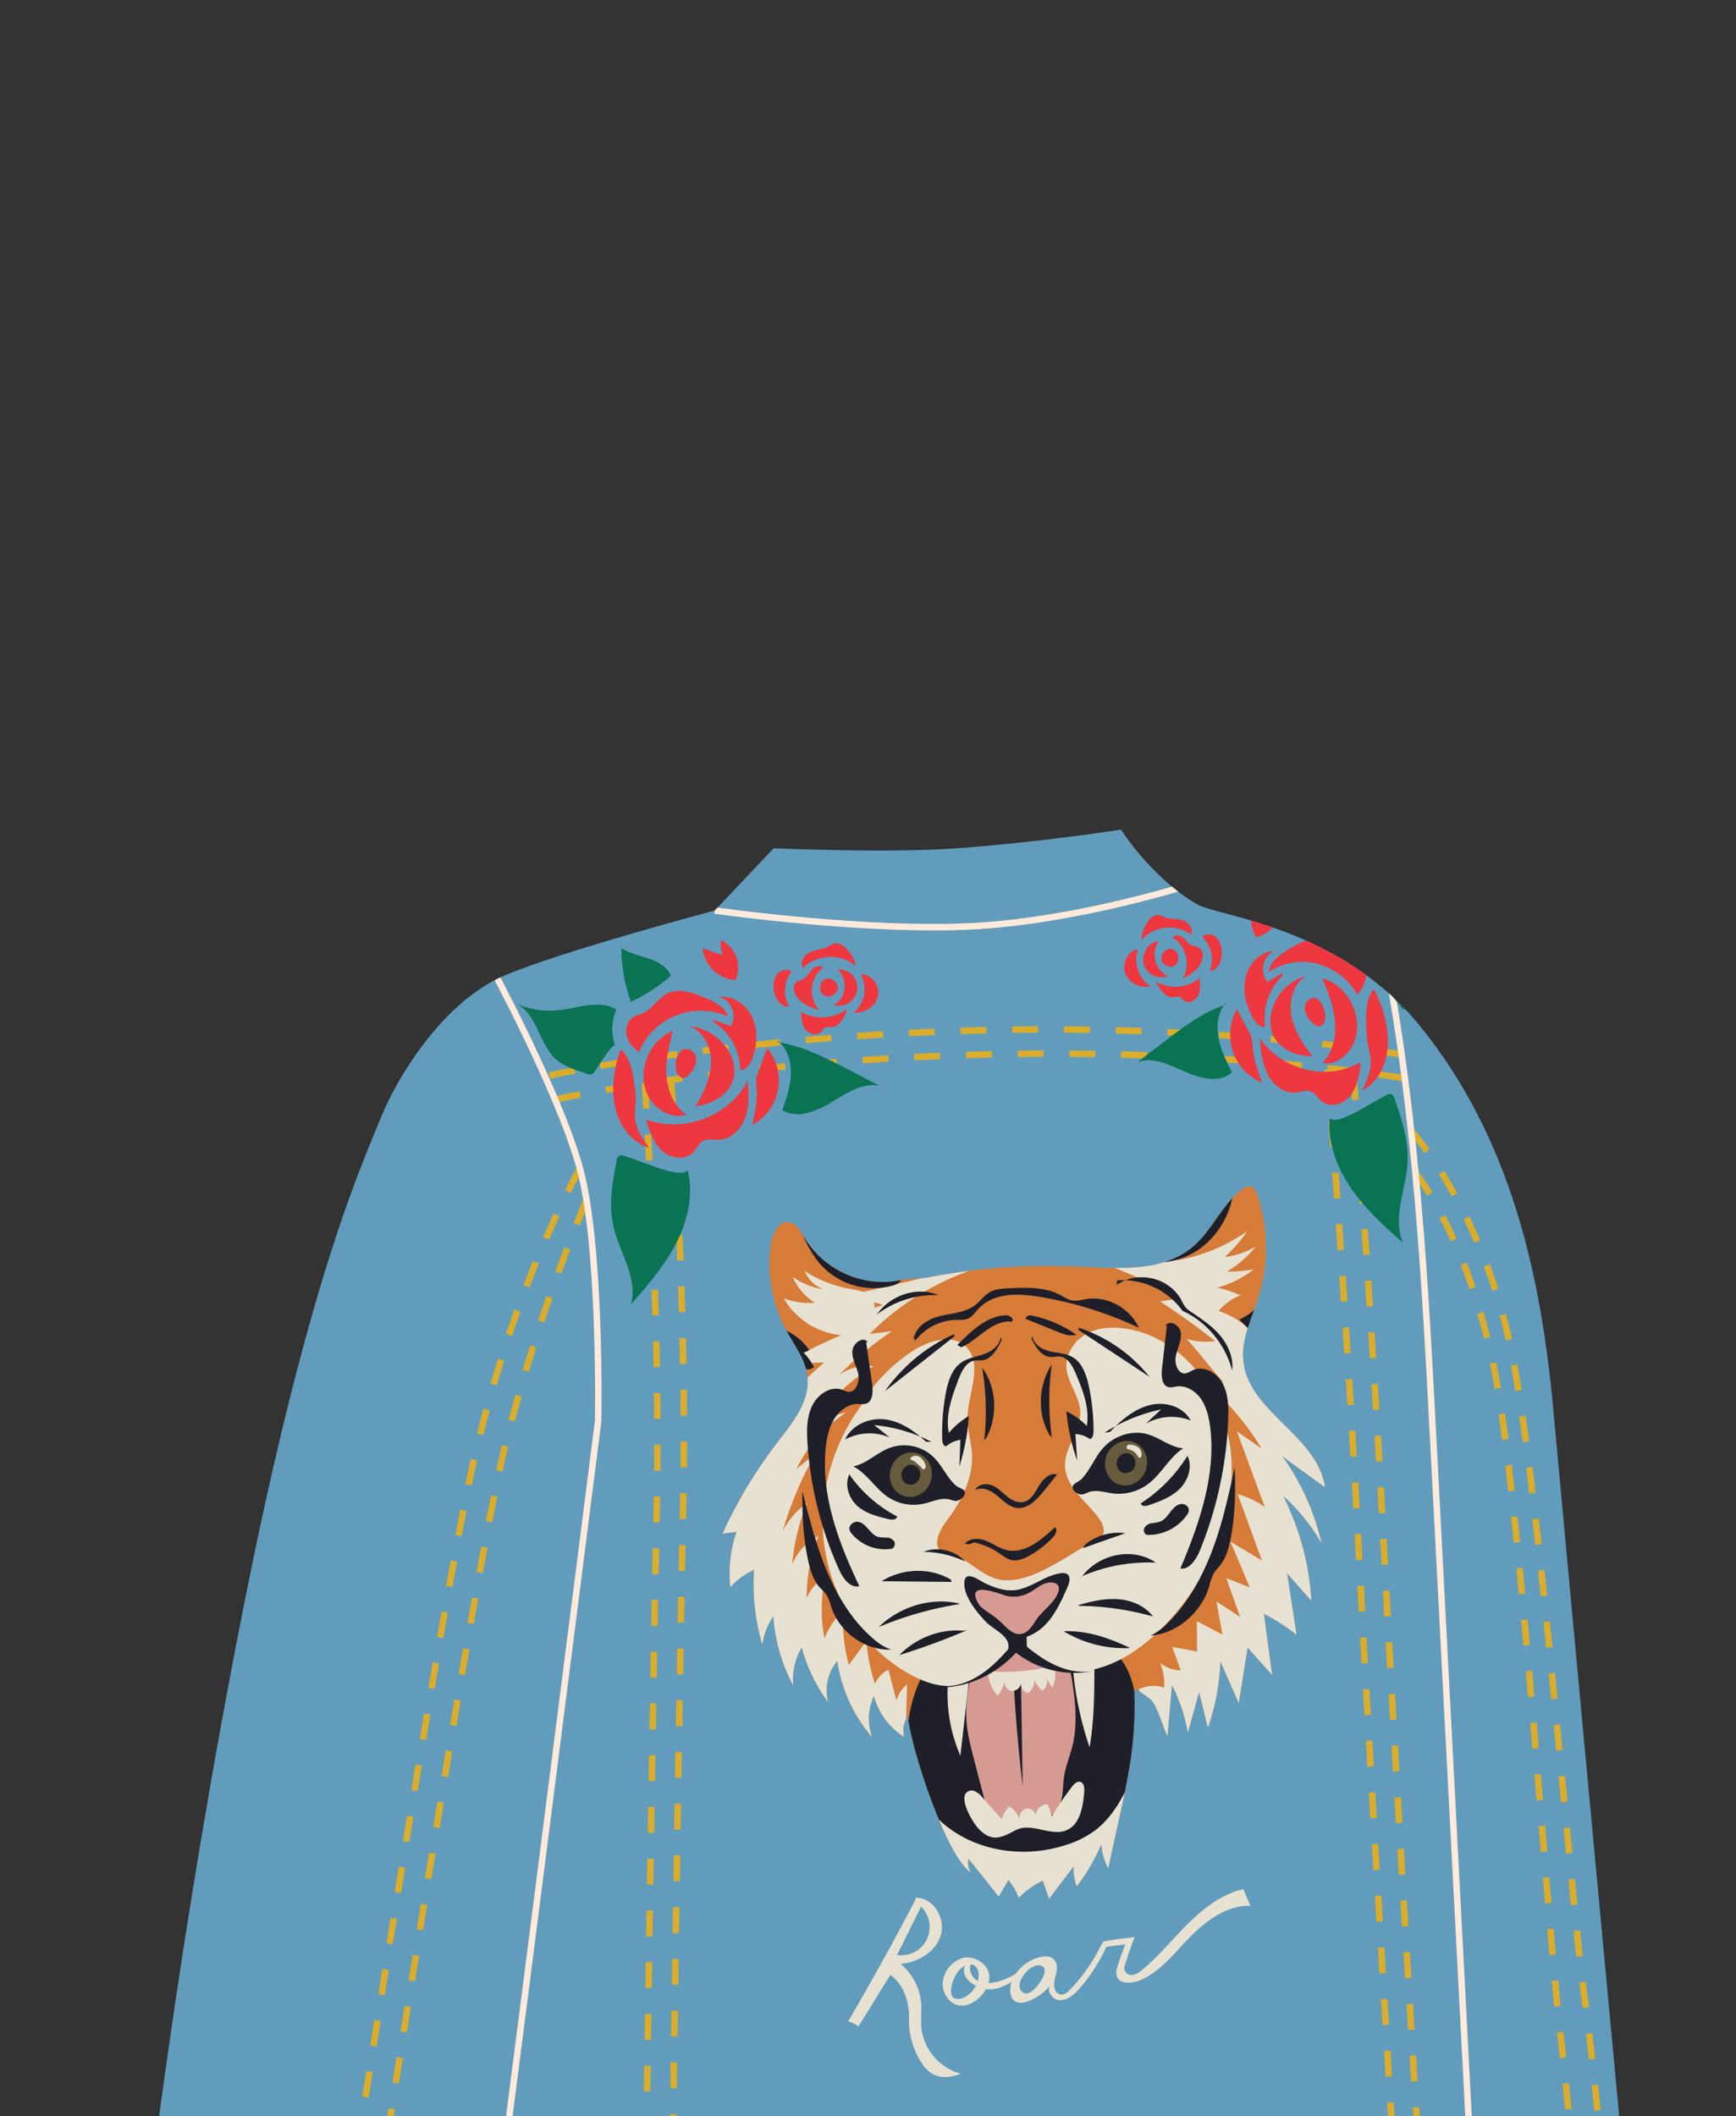 <svg xmlns="http://www.w3.org/2000/svg" xmlns:xlink="http://www.w3.org/1999/xlink" width="805.26" height="981.51" viewBox="0 0 805.26 981.51"><rect x="0" y="0" width="805.26" height="981.51" fill="#333333" stroke="none"/><defs><clipPath id="a"><path d="M358.88,393.45l-27.34,28.86s-70.94,18.77-97.87,30.32S185.09,497.37,176.43,519s-33.2,73.62-63.51,226.62-44.75,280.42-44.75,280.42H755.24S726.37,718.21,720.6,654.7s-19.83-127-62.07-179C621,429.53,564.65,425,555.22,419.43,533.61,406.69,520,384.79,520,384.79s-36.17,5.72-76,8.66C411.8,395.82,358.88,393.45,358.88,393.45Z" fill="#629cbc"/></clipPath><clipPath id="b"><path d="M419.12,593.45c-17.47,4.37-36.67-3.73-46-19.4-1.88-3.16-4-7-7.57-7.19-4.78-.25-7.46,6-8.1,11.09a65,65,0,0,0,7.05,38.68c4,7.45,9.73,14.45,10.18,23.16.56,10.94-7.25,20.4-13.93,29.07a216.82,216.82,0,0,0-25.58,42.45l6.46-.77a58.8,58.8,0,0,0-2.83,25.58,31.88,31.88,0,0,1,11-8,99.22,99.22,0,0,0,3.82,34.71,30.07,30.07,0,0,1,5.1-13.18,79.28,79.28,0,0,0,9.23,32.09,28.69,28.69,0,0,1,3.92-17.6,77.12,77.12,0,0,0,12.24,25.37,21.39,21.39,0,0,1,4.26-19.1,70,70,0,0,0,16.17,35.35,24.85,24.85,0,0,1,.84-19.15,32.1,32.1,0,0,0,13.89,18.93c-.77-4.76.05-5.72,1.78-10.3,1.09,14.55,17.78,65.75,29.32,73.35a8.56,8.56,0,0,1-1.13-6.52l14,17.54L467.8,872a30.07,30.07,0,0,1,4.82,8.22,35.45,35.45,0,0,1,11.09-7.91l2.93,8.36,11.37-15a24.35,24.35,0,0,0,1.44,9.3,94,94,0,0,0,11.44-19.56,27.74,27.74,0,0,0,3.21,11.25c6.9-34,13.09-51.2,12.09-82.8,0-1.46,7.34,4.06,7.88,4.69,3.17,3.68,5.24,12.09,7.44,16.73l2.11-23.71A77.38,77.38,0,0,1,551,803.55l5.21-18.77,4.08,16.59a106.25,106.25,0,0,0,5.82-30.78l8.49,19.34,4.1-25.77,11.35,12.65-3.79-28.28a84.75,84.75,0,0,1,15.16,9.76L597,729.7l11.26,12.76a124.46,124.46,0,0,0-13.1-48.7,87.91,87.91,0,0,1,17.8,22,111.35,111.35,0,0,0-18.17-40.34l19.8,14.43c-3.54-24.72-36.86-35.14-38-60.22-.42-9.62,4.27-18.74,7.16-28a76.85,76.85,0,0,0-.57-47.6c-.51-1.47-1.2-3.07-2.59-3.63-1.61-.65-3.42.38-4.85,1.5-8.69,6.86-13.3,18.23-21.57,25.65-13.79,12.38-33.6,10.86-51.28,10.08-25.87-1.14-47.35,0-73,5Z" fill="#d67b38"/></clipPath></defs><title>top1</title><path d="M358.88,393.45l-27.34,28.86s-70.94,18.77-97.87,30.32S185.09,497.37,176.43,519s-33.2,73.62-63.51,226.62-44.75,280.42-44.75,280.42H755.24S726.37,718.21,720.6,654.7s-19.83-127-62.07-179C621,429.53,564.65,425,555.22,419.43,533.61,406.69,520,384.79,520,384.79s-36.17,5.72-76,8.66C411.8,395.82,358.88,393.45,358.88,393.45Z" fill="#629cbc"/><g clip-path="url(#a)"><path d="M257.4,510s78.67-17.44,195.16-20.8,199.12,11,199.12,11" fill="none" stroke="#dbad2a" stroke-miterlimit="10" stroke-width="3" stroke-dasharray="12"/><path d="M272,556.73a813.26,813.26,0,0,0-38.37,116.74C218.29,737,172.1,1040.1,172.1,1040.1" fill="none" stroke="#dbad2a" stroke-miterlimit="10" stroke-width="3" stroke-dasharray="12"/><path d="M656.56,543.88s26.51,32.88,38.06,99.28,23.09,248.39,28.87,297.34,8.66,99.6,8.66,99.6" fill="none" stroke="#dbad2a" stroke-miterlimit="10" stroke-width="3" stroke-dasharray="12"/><path d="M311.32,500.75s7.58,108.43,5.56,197.93-5.56,346.42-5.56,346.42" fill="none" stroke="#dbad2a" stroke-miterlimit="10" stroke-width="3" stroke-dasharray="12"/><path d="M615.94,496s8.41,108.29,14.19,220.87,18.76,323.33,18.76,323.33" fill="none" stroke="#dbad2a" stroke-miterlimit="10" stroke-width="3" stroke-dasharray="12"/><path d="M299.06,502.26s7.59,108.43,5.56,197.92-5.56,346.42-5.56,346.42" fill="none" stroke="#dbad2a" stroke-miterlimit="10" stroke-width="3" stroke-dasharray="12"/><path d="M627.81,498.25S636.23,606.53,642,719.12s18.76,323.33,18.76,323.33" fill="none" stroke="#dbad2a" stroke-miterlimit="10" stroke-width="3" stroke-dasharray="12"/><path d="M254.88,498.85S333.55,481.41,450,478s199.13,11,199.13,11" fill="none" stroke="#dbad2a" stroke-miterlimit="10" stroke-width="3" stroke-dasharray="12"/><path d="M654.58,524.45s33.17,36.27,46.59,102.67S728,875.51,734.72,924.46s10.07,99.6,10.07,99.6" fill="none" stroke="#dbad2a" stroke-miterlimit="10" stroke-width="3" stroke-dasharray="12"/><path d="M268.88,542c-22.12,41.82-37.06,85.41-48.21,131.47C205.29,737,159.1,1040.1,159.1,1040.1" fill="none" stroke="#dbad2a" stroke-miterlimit="10" stroke-width="3" stroke-dasharray="12"/><path d="M331.54,422.31s70.93,10.11,121,7.22,102.66-20.21,102.66-20.21" fill="none" stroke="#ffeadc" stroke-miterlimit="10" stroke-width="3"/><path d="M227,446.85s31.33,57.74,41.65,93.82S277.47,659,277.47,659,227,1056,227,1051.64" fill="none" stroke="#ffeadc" stroke-miterlimit="10" stroke-width="3"/><path d="M642.64,443.52C657,518.44,661.05,594.93,665,671.12l20.67,396.35" fill="none" stroke="#ffeadc" stroke-miterlimit="10" stroke-width="3"/><path d="M312,478.23c-10.87,4.33-16.6,18.42-11.83,29.1,3.06,6.87,11,12.07,18.14,9.68-5.8-4.07-8.74-11.31-9.19-18.38s1.26-14.09,3.11-20.93" fill="#ee373f"/><path d="M318.56,475.56c7.1,1.84,11.34,9.68,11.28,17s-3.45,14.2-7.16,20.53c7.9-.88,16.13-5.72,17.74-13.51a17.4,17.4,0,0,0-2.52-12.21A24.13,24.13,0,0,0,320.26,476" fill="#ee373f"/><path d="M296.31,488.2a31,31,0,0,1,41.39-16.7c-1.44-4.54-6.31-6.91-10.71-8.76-5.63-2.35-12.18-4.66-17.62-1.86-4.24,2.18-6.67,7-11,9-1.61.76-3.43,1.09-4.91,2.09-2.82,1.92-3.62,5.95-2.53,9.18s3.7,5.73,6.55,7.6" fill="#ee373f"/><path d="M300.77,519.55c17,6.09,37.94-2.27,46.1-18.4.41,5.73.79,11.65-1.09,17.08s-6.64,10.29-12.39,10.42c-2.36.06-4.88-.64-7,.4s-3.24,3.82-5,5.61c-3.77,3.79-10.54,2.61-14.43-1s-5.63-9-7.23-14.08" fill="#ee373f"/><path d="M331.6,474.44a27,27,0,0,1,11.8,21.92c2.63.14,4.44-2.58,5.39-5,2.37-6.15,3-13.23.31-19.25s-9.11-10.55-15.65-9.75c5.7,1.1,8.83,8.86,5.49,13.61l-8.47-3.13" fill="#ee373f"/><path d="M288,486.6a52.67,52.67,0,0,0-3.35,14.49c-.55,6.36.1,12.93,2.79,18.72s7.57,10.71,13.67,12.6c-3-4.19-6.15-8.66-6.55-13.8a65.27,65.27,0,0,1,.34-7.39,49.49,49.49,0,0,0-.64-8.33c-.85-6.3-2.11-13.32-7.28-17" fill="#ee373f"/><path d="M355.69,486.54l-3.92,10.59a15.57,15.57,0,0,0-1,3.47,20.37,20.37,0,0,0,.16,3.82c.5,5.84-.77,11.67-2,17.39a23.43,23.43,0,0,0,7-35.57" fill="#ee373f"/><path d="M317.35,485.91a10.77,10.77,0,0,0-3.72,10.46c.36,1.71,1.51,3.56,3.26,3.6,1.31,0,2.39-1,3.23-2,1.82-2.21,3.32-5.06,2.65-7.85s-4.44-4.72-6.55-2.79" fill="#ee373f"/><path d="M382.53,454.26c2.66-1.3,6.3,1.14,6.1,4.09s-4.14,4.89-6.59,3.24-2.16-6,.49-7.33" fill="#ee373f"/><path d="M381.88,448.84c-6.18,4.21-7.15,14.25-1.91,19.57a20.63,20.63,0,0,1-8.31-3.86c-2.93-2.25-5-7.21-1.93-9.24a30.41,30.41,0,0,1,2.81-1.2c1.67-.88,2.56-2.71,3.81-4.14s3.47-2.47,4.95-1.3" fill="#ee373f"/><path d="M388.74,449.94c4.82,4.22,3.74,13.25-1.93,16.22a8.45,8.45,0,1,0,2.6-16.55" fill="#ee373f"/><path d="M370.78,468.94a19.89,19.89,0,0,0,22.27-1c-1.34,3.87-3.64,8.48-7.74,8.47-.93,0-2-.25-2.75.25a6.13,6.13,0,0,0-1.31,1.62c-1.81,2.33-5.82,1.55-7.63-.78s-2-5.5-2-8.45" fill="#ee373f"/><path d="M372.46,449.07c6.29-6.57,17.91-7,24.63-.84a16.08,16.08,0,0,0-5.63-9.2,5.58,5.58,0,0,0-3.95-1.51,10.21,10.21,0,0,0-3.35,1.52c-2.51,1.31-5.5,1.41-8.12,2.5s-5,4-3.87,6.58" fill="#ee373f"/><path d="M395.79,469.88a14.33,14.33,0,0,0,3.5-17.95c5.06-.31,9.17,5.48,7.89,10.39s-6.81,8-11.83,7.32" fill="#ee373f"/><path d="M367.2,450.65a14.27,14.27,0,0,0-1.14,16.13c-3.61.63-6.36-3.35-7-7-.49-2.63-.35-5.56,1.26-7.71s5-3,7.06-1.3" fill="#ee373f"/><path d="M341.25,454.59a16.51,16.51,0,0,1-15.34-14.78l9.39,3.3a13.31,13.31,0,0,1-.8-7.09,14.2,14.2,0,0,1,7.1,17.4" fill="#ee373f"/><path d="M285.34,485.16a23.37,23.37,0,0,1,.57-16.92c-7.79-4.74-17.67-.7-26.73.3a38.78,38.78,0,0,1-19.86-3.09c8.78,4.12,10.34,15.84,16.33,23.48,4.22,5.38,9.78,6.67,16,8.93,1.07.4,2.33.77,3.31.17a3.87,3.87,0,0,0,1.24-1.55C276.37,496.18,284.6,483.07,285.34,485.16Z" fill="#0a7354"/><path d="M292.45,464.8a82,82,0,0,0,18.79-12.23c-1.77-4.15-6.13-6.55-10.4-8s-8.83-2.33-12.6-4.81a72.6,72.6,0,0,0,4.31,24.55" fill="#0a7354"/><path d="M360.92,482.75c4.37,3.7,6.14,9.78,5.94,15.51s-2.11,11.24-4,16.65c6.91,4.21,15.83.62,22.74-3.59S400,502.05,408,503.61l-14.49-7.53c-10.44-5.42-21.12-10.93-32.76-12.7" fill="#0a7354"/><path d="M311.78,543.5c-7.55-1.63-14.64-5-22.07-7.29A2.42,2.42,0,0,0,286,538.5c-1.89,10.36-3.87,20-1.39,30.53,2.88,12.17,11.4,24,8.06,36,7.71-8.83,15.49-17.76,20.88-28.17s8.24-22.58,5.44-34C317,544.41,314.21,544,311.78,543.5Z" fill="#0a7354"/><path d="M613.45,453.84c10.82,2.73,18.31,15.83,15.48,27.08-1.83,7.22-8.47,13.5-15.5,12.16,4.81-4.85,6.46-12.43,5.81-19.48s-3.31-13.75-6.08-20.24" fill="#ee373f"/><path d="M606.94,452.14c-6.36,2.84-9.14,11.2-8,18.44s5.38,13.54,9.81,19.26c-7.52.26-15.95-3.34-18.63-10.81a18.15,18.15,0,0,1,.49-12.43,22.81,22.81,0,0,1,14.78-13.8" fill="#ee373f"/><path d="M629.65,461.45A30.52,30.52,0,0,0,611,447a28.18,28.18,0,0,0-22.6,3.92c.66-4.69,4.85-7.73,8.68-10.19,4.91-3.14,10.69-6.35,16.19-4.36,4.3,1.55,7.3,6,11.65,7.36,1.62.51,3.37.58,4.9,1.36,2.93,1.49,4.29,5.36,3.76,8.71a15.38,15.38,0,0,1-5,8.45" fill="#ee373f"/><path d="M630.23,493.08c-15,8.45-35.81,3.19-45.88-11.59.49,5.73,1,11.63,3.61,16.73s7.77,9.22,13.16,8.53c2.22-.28,4.47-1.34,6.61-.62,2.3.78,3.61,3.31,5.56,4.83,4.1,3.2,10.25,1.07,13.33-3.1s3.91-9.7,4.62-15" fill="#ee373f"/><path d="M594.58,452.91a27.45,27.45,0,0,0-7.71,23.35c-2.44.52-4.54-1.91-5.8-4.21-3.15-5.73-4.8-12.65-3.21-19s6.92-11.74,13.15-11.88c-5.16,1.91-6.91,10-3.06,14.24l7.44-4.31" fill="#ee373f"/><path d="M637.14,458.68a55.4,55.4,0,0,1,5.33,13.85c1.48,6.2,1.87,12.79.23,18.9s-5.46,11.67-10.87,14.41c2.19-4.57,4.43-9.44,4-14.58a70,70,0,0,0-1.44-7.26,52.64,52.64,0,0,1-.66-8.32c-.17-6.35,0-13.47,4.23-17.86" fill="#ee373f"/><path d="M573.89,468.31l5.27,9.92a15.17,15.17,0,0,1,1.43,3.28,21.06,21.06,0,0,1,.43,3.8c.42,5.85,2.49,11.42,4.54,16.9A23.7,23.7,0,0,1,572,488a24.81,24.81,0,0,1,1.64-19.93" fill="#ee373f"/><path d="M609.63,462.2A11.13,11.13,0,0,1,614.7,472c-.08,1.74-.87,3.73-2.5,4-1.22.21-2.39-.64-3.32-1.52-2-1.91-3.87-4.52-3.67-7.37s3.43-5.3,5.7-3.7" fill="#ee373f"/><path d="M543.91,440.26c-2.68-.91-5.71,2-5.08,4.92s4.61,4.23,6.65,2.25,1.11-6.27-1.57-7.17" fill="#ee373f"/><path d="M543.7,434.8c6.41,3.28,8.84,13.07,4.75,19.08a19.22,19.22,0,0,0,7.18-5c2.4-2.65,3.6-7.84.41-9.41a27.36,27.36,0,0,0-2.82-.78c-1.69-.64-2.8-2.32-4.18-3.55s-3.62-1.94-4.83-.58" fill="#ee373f"/><path d="M537.45,436.87c-3.86,4.86-1.49,13.63,4.26,15.76-4.1,2-9.68-.58-11.1-5.17s1.69-10,6.17-10.82" fill="#ee373f"/><path d="M557.12,453.08a18,18,0,0,1-21,2.19c1.84,3.63,4.69,7.85,8.52,7.26.88-.14,1.8-.53,2.61-.15.61.29,1,.93,1.47,1.41,2,2,5.68.71,7-1.86s1-5.72.57-8.64" fill="#ee373f"/><path d="M552.54,433.68c-6.87-5.59-17.8-4.32-23.15,2.7a16.22,16.22,0,0,1,3.87-9.9,5.09,5.09,0,0,1,3.46-2.06,9.47,9.47,0,0,1,3.36,1c2.55.93,5.35.6,8,1.3s5.26,3.22,4.62,6" fill="#ee373f"/><path d="M533.89,457.59c-5.55-3.26-8.27-11.08-6-17.24-4.77.42-7.74,6.74-5.8,11.4s7.57,6.92,12.17,5.54" fill="#ee373f"/><path d="M557.69,434.49a15,15,0,0,1,3.52,15.78c3.47.1,5.43-4.22,5.5-7.88.06-2.68-.52-5.55-2.35-7.45s-5.15-2.28-6.79-.27" fill="#ee373f"/><path d="M582.55,434.67c7.22-1.39,12.75-9.06,12.1-16.81l-8.28,4.61a14,14,0,0,0-.32-7.12c-5.44,3.72-7.31,12.2-4,18.21" fill="#ee373f"/><path d="M639.45,456.87a24.62,24.62,0,0,0-3.1-16.64c6.56-5.8,16.41-3.22,25-3.53a34.81,34.81,0,0,0,18.09-5.91c-7.58,5.34-7.27,17.15-11.7,25.55-3.14,5.93-8.14,8-13.62,11.13-.95.54-2.07,1.09-3.07.64a3.82,3.82,0,0,1-1.39-1.35C649.5,466.48,639.83,454.7,639.45,456.87Z" fill="#0a7354"/><path d="M629.72,437.77a77.25,77.25,0,0,1-19.42-9.4c1-4.35,4.74-7.36,8.51-9.41s7.9-3.58,11.05-6.56a76.3,76.3,0,0,1-.32,24.87" fill="#0a7354"/><path d="M568.43,465.32c-3.52,4.28-4.26,10.55-3.2,16.18s3.67,10.81,6.25,15.89c-5.82,5.15-14.71,2.88-21.8-.3s-14.89-7.09-22.08-4.41l12.4-9.51c8.94-6.87,18.09-13.84,28.7-17.25" fill="#0a7354"/><path d="M623.57,518.33c6.81-2.69,12.92-7.05,19.53-10.37a2.87,2.87,0,0,1,2.37-.42,3.28,3.28,0,0,1,1.46,2.15c3.34,10,6.66,19.26,5.93,30-.85,12.44-7,25.32-2.08,36.76-8.55-7.62-17.17-15.34-23.79-24.85s-11.12-21.15-10.23-32.79C618.85,520,621.38,519.19,623.57,518.33Z" fill="#0a7354"/><path d="M419.12,593.45c-17.47,4.37-36.67-3.73-46-19.4-1.88-3.16-4-7-7.57-7.19-4.78-.25-7.46,6-8.1,11.09a65,65,0,0,0,7.05,38.68c4,7.45,9.73,14.45,10.18,23.16.56,10.94-7.25,20.4-13.93,29.07a216.82,216.82,0,0,0-25.58,42.45l6.46-.77a58.8,58.8,0,0,0-2.83,25.58,31.88,31.88,0,0,1,11-8,99.22,99.22,0,0,0,3.82,34.71,30.07,30.07,0,0,1,5.1-13.18,79.28,79.28,0,0,0,9.23,32.09,28.69,28.69,0,0,1,3.92-17.6,77.12,77.12,0,0,0,12.24,25.37,21.39,21.39,0,0,1,4.26-19.1,70,70,0,0,0,16.17,35.35,24.85,24.85,0,0,1,.84-19.15,32.1,32.1,0,0,0,13.89,18.93c-.77-4.76.05-5.72,1.78-10.3,1.09,14.55,17.78,65.75,29.32,73.35a8.56,8.56,0,0,1-1.13-6.52l14,17.54L467.8,872a30.07,30.07,0,0,1,4.82,8.22,35.45,35.45,0,0,1,11.09-7.91l2.93,8.36,11.37-15a24.35,24.35,0,0,0,1.44,9.3,94,94,0,0,0,11.44-19.56,27.74,27.74,0,0,0,3.21,11.25c6.9-34,13.09-51.2,12.09-82.8,0-1.46,7.34,4.06,7.88,4.69,3.17,3.68,5.24,12.09,7.44,16.73l2.11-23.71A77.38,77.38,0,0,1,551,803.55l5.21-18.77,4.08,16.59a106.25,106.25,0,0,0,5.82-30.78l8.49,19.34,4.1-25.77,11.35,12.65-3.79-28.28a84.75,84.75,0,0,1,15.16,9.76L597,729.7l11.26,12.76a124.46,124.46,0,0,0-13.1-48.7,87.91,87.91,0,0,1,17.8,22,111.35,111.35,0,0,0-18.17-40.34l19.8,14.43c-3.54-24.72-36.86-35.14-38-60.22-.42-9.62,4.27-18.74,7.16-28a76.85,76.85,0,0,0-.57-47.6c-.51-1.47-1.2-3.07-2.59-3.63-1.61-.65-3.42.38-4.85,1.5-8.69,6.86-13.3,18.23-21.57,25.65-13.79,12.38-33.6,10.86-51.28,10.08-25.87-1.14-47.35,0-73,5Z" fill="#d67b38"/><g clip-path="url(#b)"><path d="M420.9,813.28c4.14,17,15,32.1,29.93,39.59A48.78,48.78,0,0,0,499,850.15c10.5-6.94,18.86-25.94,28.15-34.64,1.79-1.69,3.15,4.77,5.5,4.7,2.94-.1,5.38,2.48,6.24,5.42s.46,6.16,0,9.24c-1.93,11.81-5.62,23.91-13.63,32.6-10,10.8-24.71,14.43-38.59,16.71-11.62,1.91-23.74,3.21-34.69-.7s-19.79-12.81-26.66-22.67c-4.81-6.88-8.94-14.55-10.29-23.09s.48-18.12,6.25-24.57" fill="#e7e1d1"/><path d="M428.23,776.44c-10.5,19.63-10.51,47.94,4.49,64.67S472.5,862.75,494,855.88a45.93,45.93,0,0,0,14.12-7c6.39-4.91,11-12,14.56-19.48,5-10.56,5.57-22.55,4.84-34.12s-3-22.67-11.46-29.76c-4.73-4-10.43-6.51-16.26-8.38-24.84-8-55.71-2.42-72.12,19.95" fill="#1e1f29"/><path d="M536.42,802.72l-8.15-19.23a15.59,15.59,0,0,1,11.66-.74,22.9,22.9,0,0,0-1.88-11.46,16.45,16.45,0,0,0,9.64,3.5l-3.94-10.93,11.52,2.21-.08-14.13,11.88,6.25-2.83-15.38,11,7.16-6.44-18,10.93,4.29-9-21.24,14.62,8.8L574.11,693A40,40,0,0,1,586.68,699L573.75,663.9l11.44,7.92a126.25,126.25,0,0,0-30.27-33.94l12.59,3.25c-5.76-6.29-11.34-13.86-17.09-20.15a29.48,29.48,0,0,0,13.21,1q-12.37-9.75-25.53-18.36l9.86-1.4a347.67,347.67,0,0,0-44.79-19.37c19.3-4.59,45.21-.75,61.51,10.14a13.34,13.34,0,0,0-9.31,2.83,63.13,63.13,0,0,1,20.14,5,24,24,0,0,0-10.27,7.27c7.21,2.16,13.31,7.07,18.74,12.44,38.74,38.31,48,106.18,21.49,157.15-7.13,13.68-17.08,26.59-30.57,32.8s-30.92,3.87-39.2-8.39" fill="#e7e1d1"/><path d="M452.15,769.18c-2.26,9.57-4.53,19.35-3.85,29.08.4,5.8,1.86,11.42,3.3,17l4.8,18.51a20.33,20.33,0,0,0,2.14,5.76c3.32,5.29,10.41,5.8,16.52,5.56,5.73-.21,12.33-1.14,15.63-6.23,2.66-4.11,2.15-9.44,2.82-14.31.69-5.11,2.76-9.93,4-14.95,2.27-9.41,1.44-19.22,0-28.66a37.62,37.62,0,0,0-2.85-10.73C491,762.77,483,758.49,475,758.48s-15.85,3.85-22.07,9.44" fill="#d69a92"/><path d="M470.28,781.62q1.32,23.5,4.11,46.8l-.79-47.7a7.75,7.75,0,0,1-4.87.94" fill="#1e1f29"/><path d="M452.52,588.45a123.47,123.47,0,0,0-49.16,30.33l10.52-1.39a158,158,0,0,0-24.79,20.48,23.16,23.16,0,0,1,16.11-4.28A94.25,94.25,0,0,0,376,662.07a50.93,50.93,0,0,1,16.54-6.92,65,65,0,0,0-23.11,26.21l8.88-7.19A163.79,163.79,0,0,0,363.13,710a37,37,0,0,1,11.31-12.91,92,92,0,0,0-6.94,28.52,25.41,25.41,0,0,1,12.1-13.21,75.8,75.8,0,0,0-5.4,28.77,22.19,22.19,0,0,1,8.68-10,70.45,70.45,0,0,0-.42,28.84A32.23,32.23,0,0,1,391,747.41a83,83,0,0,0,2.72,24.83l8.12-11a89.35,89.35,0,0,0,4,19.67,13.94,13.94,0,0,1,6.31-6.47l3.63,14.28a16.05,16.05,0,0,1,5-7.52l-1,33.4c-.11,3.65-.24,7.41-1.66,10.78-4,9.6-16.28,11.74-25.71,9.44-15.56-3.79-28.25-15.28-38.21-28.28-14.78-19.3-24.91-43-26.87-68.18s4.65-51.71,19.84-71.91c10-13.26,23.11-23.36,35.12-34.58l-19.14,1.17a197,197,0,0,1,33-16.09L381.4,614.6l28.25-9.33-15.58-4.49,63.2-14.92" fill="#e7e1d1"/><path d="M400.66,649.33a79.66,79.66,0,0,1,22.57-22.64c8.17-5.37,20.07-8.46,25.93-.86,6.49,8.42-.38,21.18-.39,32.26,0,5.48,1.77,10.72,2.08,16.18.65,11.18-4.87,22.05-11.67,31-3.28,4.3-6.74,11.21-2.6,14.21a11,11,0,0,0,4.2,1.37c7.61,1.75,13.13,8.68,20.53,11.18,14.91,5,34.2-11.24,47.39-17.94a6.81,6.81,0,0,0,2.54-1.83c1.71-2.31.21-5.54-1.37-7.82-4.86-7-13.76-13.09-15.54-21.91-2-10.06,6.69-17.33,6.76-27.12.05-7.82-6.4-14.16-6.44-22,0-6.25,4.27-12.07,9.63-14.91s11.56-3.12,17.38-2.3c26.44,3.69,46.53,29.58,49.31,57.72s-9.62,57-28.69,77.77c-9.51,10.36-21.06,19.22-34.19,22.46s-28,0-36.47-10.57c-8.37,9.08-18.55,17.82-30.3,18.39-6.64.33-13.06-2.05-18.88-5.2-23.18-12.53-39.08-38.44-40.69-66.33s11.12-56.83,32.58-74.09" fill="#e7e1d1"/><path d="M440.11,776a73.05,73.05,0,0,0,5.37,38.39l4.41-38.84-9.9.42" fill="#e7e1d1"/><path d="M497.65,773.59a154.14,154.14,0,0,0,7.77,36.83c2.32-13.78,2.26-27.77,2.2-41.66l-9.42,1.7" fill="#e7e1d1"/><path d="M458.25,774.89a17.43,17.43,0,0,0,4.59,11.66A20.63,20.63,0,0,0,466,780a4,4,0,0,0,3.39,4.3,4.27,4.27,0,0,0,4.26-3.69,4.74,4.74,0,0,0,3.09,4.8,6.72,6.72,0,0,0,3-6.51,13.42,13.42,0,0,0,3.79,5.25,5.13,5.13,0,0,0,2-5.48l2.66,4.15a16.75,16.75,0,0,0,.93-10.44,87.65,87.65,0,0,1-31.36,2.68" fill="#e7e1d1"/><path d="M471.15,848.88c-6.59,3.45-10.86,5.71-16.88-.32-2.83-2.83-8.08-11.65-6.71-16a3.42,3.42,0,0,1,4.2-1.93,9.27,9.27,0,0,1,3.9,3l9.07,10.19a12.2,12.2,0,0,1,3.43-6,11.21,11.21,0,0,1,4.72,5.93,4.4,4.4,0,0,1,3.2-4.84,3.83,3.83,0,0,1,4.36,3.32c-.12-3,2.91-5.78,5.67-5.2l1.82,5.37a157.51,157.51,0,0,1,9.19-13.52c1-1.35,2.48-2.84,4-2.4,1.79.53,2,3.1,1.78,5.08-.57,6.34-1.79,13.76-7.15,16.82C488.27,852.71,478.79,844.87,471.15,848.88Z" fill="#e7e1d1"/><path d="M544.89,584.72A80.21,80.21,0,0,0,578.58,571a69.49,69.49,0,0,1-10.53,12.08,38.47,38.47,0,0,0,14.41-4.89,48.28,48.28,0,0,1-13.22,11.53,49.9,49.9,0,0,0,12.52-1.15A46.39,46.39,0,0,1,566,596.83c-4.47,1.32-9.3,1.89-13.54.22s-7.68-6.08-7.27-10.94" fill="#e7e1d1"/><path d="M394.49,619.41a34.56,34.56,0,0,1-31-17.3A32.13,32.13,0,0,0,378,604.24a26.31,26.31,0,0,1-10.3-12A33,33,0,0,0,381.89,598a15.27,15.27,0,0,1-8.66-8.47,56.77,56.77,0,0,0,21.34,8.34c4,.68,8.74,1.4,10.47,5.25.95,2.11.67,4.63.26,7-.5,2.86-1.25,5.84-3.18,7.95s-5.39,2.92-7.34,1" fill="#e7e1d1"/><path d="M436.34,781.94c7,.81,14.07-2,20-6.26s10.78-10,15.52-15.66c5.15,4.44,10.44,8.79,16.48,11.78s12.94,4.53,19.62,3.09a44.11,44.11,0,0,1-36.67-8.35c-9.12,10-22,16-34.88,16.19" fill="#1e1f29"/><path d="M465,758.18a15.14,15.14,0,0,0,5.89,1.69c5.73.36,11.35-3.08,15.28-7.7s6.47-10.31,8.95-15.91c.92-2.07,1.66-5-.09-6.17a3.7,3.7,0,0,0-2.52-.42c-7.53.73-14,6.92-21.52,7.86-5,.62-9.71-1.16-14.12-3.21-2.49-1.16-9.39-6.63-9.57-.07-.17,6.38,6,13.81,9.94,17.88,4.8,5,15.33,7.8,8.14,17.34a23.09,23.09,0,0,0,5.81-5l6.93,6.06a27.2,27.2,0,0,1-1.69-13.35,7.22,7.22,0,0,1-9.93-.6" fill="#1e1f29"/><path d="M470.09,757.23a5.65,5.65,0,0,0,6-.36c2.21-1.43,3.45-4,5-6.18,2.76-3.74,6.76-6.4,9-10.46,3.59-6.34-2.46-7.46-6.86-5.12-2.21,1.17-4.19,2.83-6.42,3.94a14.51,14.51,0,0,1-10.78.9c-3.22-1-17.78-6.73-12.56,3.23,1.07,2.05,3,3.39,4.88,4.65a41.69,41.69,0,0,1,7.38,6A16.66,16.66,0,0,0,470.09,757.23Z" fill="#d69a92"/><path d="M501.87,731.09a77.64,77.64,0,0,1,34.26-6.3c-10.54-7.35-26.65-4.15-34.59,6.89" fill="#1e1f29"/><path d="M500.35,744.82a132.86,132.86,0,0,1,34.49,4.94c-3.83-5-10-7.54-16.11-8s-12.36.92-18.37,2.71" fill="#1e1f29"/><path d="M493.39,756.62a54.58,54.58,0,0,0,30.86,7.78c-9.67-4.67-20.08-8.24-30.86-7.78" fill="#1e1f29"/><path d="M441,732.62c-9.61-5.65-22.25-5.34-32.06.77l32.49.35" fill="#1e1f29"/><path d="M445,743.77c-12.91-3-27.38,1.19-37.42,10.9a160.69,160.69,0,0,1,37.33-10.62" fill="#1e1f29"/><path d="M446.81,756.39c-10.64-1-21.8,3.26-29.67,11.3a332,332,0,0,0,31.52-11.6" fill="#1e1f29"/><path d="M502.28,718.06l19.7-6.91a24.2,24.2,0,0,0-18.77,5.42" fill="#1e1f29"/><path d="M428.37,719.78a46.13,46.13,0,0,1,19.34,4.48,17.89,17.89,0,0,0-18.47-4.82" fill="#1e1f29"/><path d="M502,693.17c-1.67.26-5.25-1.76-4.31-4.06a1.69,1.69,0,0,1,.45-.58c1.27-1.16,2.71-1.55,3.93-2.9a30.92,30.92,0,0,0,3.15-4.29c1.93-3,3.6-6.28,5.89-9.05,5.23-6.34,13.94-9.19,21.36-7,5.66,1.68,10.49,6,16.38,6.47-6.11,3.91-9.7,11.13-15.33,15.79a22.75,22.75,0,0,1-16.85,5.19c-4-.44-8-2-11.87-.59A14.93,14.93,0,0,1,502,693.17Z" fill="#1e1f29"/><ellipse cx="522.31" cy="678.65" rx="10.4" ry="9.7" transform="translate(-279.39 979.74) rotate(-73)" fill="#665b3d"/><ellipse cx="522.31" cy="678.65" rx="4.66" ry="4.34" transform="translate(-279.39 979.74) rotate(-73)" fill="#1e1f29"/><path d="M523.5,670.05c-.58.32-1.16,1-.89,1.62.21.45.75.55,1.21.66a6.21,6.21,0,0,1,3.9,3c.23.39.49.86.93.86s.79-.58.87-1.09a4.15,4.15,0,0,0-1.81-4,7,7,0,0,0-4.25-1" fill="#e7e1d1"/><path d="M487,665.81c-5.9-9.58-5.54-23.2.87-32.93a124.69,124.69,0,0,0,0,33.7" fill="#1e1f29"/><path d="M478.41,620.81c2,4,4.82,8.54,9.19,8.64,1.3,0,2.61-.36,3.91-.27,3.86.29,6.06,4.5,7.61,8.2,3.17,7.55,6.4,15.66,5,24a33.27,33.27,0,0,0-9.46-6.75,92.41,92.41,0,0,0,5,22.8l-.84-12.28a12.22,12.22,0,0,1,6.69,2.3c1.35-.21,1.73-2.1,1.73-3.54A99.1,99.1,0,0,0,505.08,643c-1.11-5.19-3-10.68-7.25-13.35-3.17-2-7.1-2-10.73-2.84s-7.49-3-8.14-6.88" fill="#1e1f29"/><path d="M500.22,616.82l32.93,21.74a69.48,69.48,0,0,0-32.73-22.69" fill="#1e1f29"/><path d="M514.83,664.2c5.24-5.56,11.34-10.67,18.48-12.47s15.46.54,19,7.13a24.23,24.23,0,0,0-20.77,1.45l7.06-6.57a78.85,78.85,0,0,0-26.24,10.74" fill="#1e1f29"/><path d="M550.92,675.05a70.84,70.84,0,0,1-21.74,22.24c.28,1.48,2.31,1.35,3.7.86,5.17-1.81,10.54-3.74,14.51-7.78s6-10.82,3.16-15.54" fill="#1e1f29"/><path d="M541.26,614.88,539,634.77c-.37,3.36-.12,7.77,2.93,8.6,1.23.33,2.55-.1,3.83-.28,4.42-.61,8.71,2,11.29,5.72s3.69,8.39,4.28,13c2.84,22.23-5,44.81-13.78,65.7,4.28.61,7.41-4.38,9.15-8.67a178.93,178.93,0,0,0,13-60.21c.23-5.89.09-12.07-2.63-17.08s-8.82-8.34-14-5.91A11.51,11.51,0,0,1,550,637c-3.45.51-5.31-4.27-4.62-7.9s2.72-7.11,2.4-10.75-5.22-6.52-7.16-3.39" fill="#1e1f29"/><path d="M531.3,711.89a21.91,21.91,0,0,0,19.11-9,4.74,4.74,0,0,0,1-2.14c.29-2.07-2.06-3.56-4-3.1s-3.4,2.16-4.67,3.81-2.56,3.44-4.41,4.23a19.7,19.7,0,0,1-4.11.82,4.51,4.51,0,0,0-3.44,2.3c-.6,1.35.33,3.31,1.71,3" fill="#1e1f29"/><path d="M533.85,758.53a26.48,26.48,0,0,0,7.64-5.58c9.4-9.2,16-21.19,20.77-33.7s7.6-25.63,10.48-38.69c.44,11,.22,22.13-1.89,33C570,718,568.75,722.51,566,726a36.16,36.16,0,0,0-3,3.75,23.31,23.31,0,0,0-2,5.71c-3.6,12.47-15,22.2-27.21,23.16" fill="#1e1f29"/><path d="M443.23,696.17c1.67.07,5.18-2.36,4.18-4.54a1.48,1.48,0,0,0-.46-.53c-1.31-1-2.75-1.24-4-2.45a26.77,26.77,0,0,1-3.27-3.92c-2-2.81-3.77-5.86-6.13-8.37A19.61,19.61,0,0,0,412,671.83c-5.6,2.32-10.31,7.15-16.17,8.33,6.21,3.2,10,10,15.75,14a21.51,21.51,0,0,0,17,3.26c3.95-.9,8-2.91,11.83-1.94A14.59,14.59,0,0,0,443.23,696.17Z" fill="#1e1f29"/><ellipse cx="422.49" cy="684" rx="10.4" ry="9.7" transform="translate(-355.14 888.06) rotate(-73)" fill="#665b3d"/><ellipse cx="422.49" cy="684" rx="4.66" ry="4.34" transform="translate(-355.14 888.06) rotate(-73)" fill="#1e1f29"/><path d="M429.49,680.16c-.13.68-.59,1.45-1.22,1.35-.47-.07-.73-.59-1-1,.12.23-2.79-2.79-3.82-3.07-.42-.11-.93-.24-1.05-.68s.3-1,.74-1.19a3.78,3.78,0,0,1,4.16.68,7.7,7.7,0,0,1,2.16,4" fill="#e7e1d1"/><path d="M457.39,667.14c5.62-10.24,4.88-23.79-1.79-32.77a124.22,124.22,0,0,1,.95,33.65" fill="#1e1f29"/><path d="M464.7,621.24c-1.93,4.24-4.58,9.07-8.94,9.67-1.3.18-2.62-.06-3.91.19-3.84.72-5.93,5.18-7.37,9-3,7.9-6,16.36-4.36,24.5a37.49,37.49,0,0,1,9.26-7.81A97.35,97.35,0,0,1,445,680.17l.49-12.35a13.34,13.34,0,0,0-6.61,3c-1.36,0-1.79-1.89-1.83-3.33a101.23,101.23,0,0,1,1.63-21.11c1-5.3,2.65-11,6.87-14.15,3.11-2.33,7-2.83,10.63-4.06s7.39-3.85,7.94-7.79" fill="#1e1f29"/><path d="M442.81,619.75l-32.27,25.46a78.44,78.44,0,0,1,32-26.39" fill="#1e1f29"/><path d="M429.55,668.72c-5.39-5-11.62-9.36-18.8-10.34s-15.42,2.3-18.76,9.29a24.08,24.08,0,0,1,20.76-.92L405.52,661a72.72,72.72,0,0,1,26.5,7.73" fill="#1e1f29"/><path d="M393.83,683.67a62.27,62.27,0,0,0,22.32,19.72c-.24,1.51-2.27,1.61-3.67,1.29-5.21-1.22-10.63-2.54-14.7-6.11s-6.3-10.12-3.59-15.16" fill="#1e1f29"/><path d="M401.78,622.49l2.77,19.61c.47,3.31.35,7.74-2.68,8.92a9.84,9.84,0,0,1-3.83.16c-4.43-.1-8.64,3-11.11,7S383.48,667,383,671.66c-2.22,22.53,6.2,44.18,15.6,64-4.26,1.09-7.53-3.53-9.38-7.61a169.17,169.17,0,0,1-14.65-58.64c-.39-5.85-.42-12,2.15-17.35s8.58-9.33,13.78-7.49a11.12,11.12,0,0,0,3.18,1c3.47.11,5.19-4.88,4.4-8.42s-2.92-6.79-2.7-10.46,5-7.11,7.06-4.21" fill="#1e1f29"/><path d="M414.44,718.21a20.16,20.16,0,0,1-19.33-6.82,4.39,4.39,0,0,1-1.09-2c-.34-2,2-3.79,3.91-3.55s3.46,1.77,4.77,3.27,2.65,3.14,4.52,3.72a20.21,20.21,0,0,0,4.13.35,4.09,4.09,0,0,1,3.5,1.9c.64,1.28-.24,3.34-1.62,3.23" fill="#1e1f29"/><path d="M413.21,765.07a23.54,23.54,0,0,1-7.79-4.7c-9.65-8.11-16.62-19.32-21.68-31.28s-8.31-24.72-11.54-37.43c-.14,11,.39,22.13,2.81,32.76,1,4.3,2.34,8.67,5.2,11.83a31.45,31.45,0,0,1,3.13,3.4,21.57,21.57,0,0,1,2.15,5.47c3.94,12,15.63,20.45,27.81,20" fill="#1e1f29"/><path d="M452.66,691c3.39-1.59,7.17.45,10,2.82s5.58,5.27,9.21,5.62c5.08.48,9.35-4.15,12.73-8.37l5.72-7.14c-3.1-1.12-6.29,1.88-8.14,4.88s-3.59,6.59-6.79,7.67c-2.84.95-5.81-.47-8.13-2.3s-4.37-4.11-7.07-5.23-6.4-.6-7.88,2.15" fill="#1e1f29"/><path d="M423.61,623.19a24.8,24.8,0,0,1,19.58-11c2.13,0,4.37.21,6.3-.82,1.71-.91,2.86-2.66,4.19-4.12,6.84-7.56,18-7.42,27.54-5.91a173.35,173.35,0,0,1,47.06,14.52c-4.34-9.3-14.64-14.89-24.53-13.3-2.09.33-4.19.95-6.25.63s-3.86-1.58-5.72-2.55c-7.38-3.86-16.14-3.5-24.5-3.05-2.87.15-5.88.35-8.41,1.89-2.34,1.42-4,3.83-6.15,5.57-4.6,3.73-10.71,4-16.31,5.29s-11.8,4.84-12.61,10.83a1.72,1.72,0,0,0,2-1.8" fill="#1e1f29"/><path d="M445.16,625.17c4.3-1.57,7.87-4.86,11.63-7.63s8.2-5.16,12.63-4.49c1.18-1.49-1.26-3.12-3.07-3-8.68.46-15.93,7.35-22.33,13.83l1.67.83" fill="#1e1f29"/><path d="M478.81,610.27a2.44,2.44,0,0,0-3.17,1.39l14.82,6c2.8,1.14,5.84,2.29,8.8,1.42a56,56,0,0,0-20.72-8.91" fill="#1e1f29"/><path d="M406.55,609.82a44.66,44.66,0,0,1,28.74-9.12c-9.79-4.15-22.34-.11-28.72,9.24" fill="#1e1f29"/><path d="M518.23,593.87A34.29,34.29,0,0,1,548.52,608c11.09,5,19.74,15.34,23.06,27.65.65-6.07-2-12-5.77-16.4s-8.66-7.61-13.41-10.83a11.69,11.69,0,0,1-2.54-2.11,17.94,17.94,0,0,1-1.76-3.08c-5.5-10.61-20.17-14.16-30.05-7.28" fill="#1e1f29"/><path d="M533.82,585.55a34.74,34.74,0,0,0,26.36-9.35,39.39,39.39,0,0,0,12.21-26.57l-36,33.82" fill="#1e1f29"/><path d="M368.36,562.16c3.12,8.76,6.37,17.77,12.43,24.51A33.15,33.15,0,0,0,414,596.3c1.79-.51,3.83-1.46,4.28-3.36s-1.13-3.82-2.64-5.09a92.08,92.08,0,0,0-24.09-14.71c-7-2.92-14.54-5-20.43-9.93" fill="#1e1f29"/><path d="M586.06,601.93A22.85,22.85,0,0,1,574.85,612l7.14,7.35a56.36,56.36,0,0,0,3.09-13.42" fill="#1e1f29"/><path d="M360.33,615.57a26.75,26.75,0,0,1,15,10.57,10.5,10.5,0,0,1-2.62,1.25,23.73,23.73,0,0,1,4.81,6.67c-2,2.08-5.22.89-7.5-.6a55.1,55.1,0,0,1-15.76-15.78" fill="#1e1f29"/><path d="M449.59,715a33.32,33.32,0,0,1,14.09,5.54c1.74,1.2,3.43,2.6,5.48,3.05,2.6.58,5.34-.46,7.78-1.74a42.91,42.91,0,0,0,11.8-9.21c1.11-1.24,2-3.64.51-4.21-6.35,6-14.13,12.39-22.2,10.56-3.4-.78-6.31-3-9.55-4.27s-7.38-1.5-9.91,1.2a4.23,4.23,0,0,0,4.38-.82" fill="#1e1f29"/></g><path d="M424.46,881.48q-14.81,28.38-31,56c2.4,1.07,2.62.8,4.66,2.45,5.15-8,9.15-14.9,14.9-23.88,6.09,4.24,8.85,12.61,8.62,20a36.24,36.24,0,0,0,6,21c4.71,7.21,11.24,7.46,18.05,4.79a25,25,0,0,1-18.31-21.45c-.33-3.69.18-7.4-.09-11.09a26.6,26.6,0,0,0-9.54-18.4c8.06-.68,16.24-5.51,18.63-13.24S433,880.1,424.89,880.21" fill="#e7e1d1"/><path d="M458.34,914.13c-1.75-4.48-7.75-7.31-12.27-5.84A13.51,13.51,0,0,0,437.35,919c-.65,5,2.82,10.59,7.85,11.19,3.48.42,6.88-1.46,9.38-3.92C457.78,923.11,460,918.31,458.34,914.13Z" fill="#e7e1d1"/><path d="M489.47,917.14c5.81-18.34-22.69-7.73-20.77,7.33a5.89,5.89,0,0,0,.76,2.31c1.8,2.9,5.17,2.39,7.82,1.33a24.35,24.35,0,0,0,10.17-7.65c-2.44,2.56.66,7.19,4.2,7.28s6.51-2.53,8.87-5.17A79.06,79.06,0,0,0,513.19,903c4-.58,6-.86,8.85-1.07a93.6,93.6,0,0,0-4,11.28,7,7,0,0,0-.17,2.62c.72,5.3,8.47,4.06,12.5,2,9.39-4.79,14.77-12.61,22.24-20s16.87-14.25,27.4-13.86l-3.28-7.75c-9.75,2.27-18.07,8.59-25.22,15.61-7.54,7.4-14.16,15.76-22.39,22.43a8.22,8.22,0,0,1-3.87,1.77h-.09a3.26,3.26,0,0,1-3.48-4.24c1.75-5.54,3-9,4.6-13.41-4.12.8-6.78.75-10.62,1.48-1.36.25-3.78.64-3.78.64s-1.66,2.78-2.25,3.91a80.35,80.35,0,0,1-14.18,19.37,4.32,4.32,0,0,1-3.05,1.33C488.81,925,488.48,920.28,489.47,917.14Z" fill="#e7e1d1"/><path d="M453.72,918.3c1.25-5.23-2.09-9.4-7.17-5.9-3.23,2.22-5.38,7.53-5.4,11.25a4.35,4.35,0,0,0,.36,2c1,1.93,3.85,1.77,5.78.8A12.47,12.47,0,0,0,453.72,918.3Z" fill="#629cbc"/><path d="M483.74,917.19c.92-1.85,1.71-5-1.24-5.56-3.49-.65-6.91,3.06-8.45,5.73a6.9,6.9,0,0,0-1.1,4.11,3.53,3.53,0,0,0,2.58,3.12c1.49.28,2.92-.7,4-1.74A20.61,20.61,0,0,0,483.74,917.19Z" fill="#629cbc"/><path d="M448.94,910.23c-1.87,1.31-2.23,4.11-1.28,6.18a10.3,10.3,0,0,0,4.95,4.55,15.38,15.38,0,0,0,5.44,1.68c5.29.49,10.18-2.58,14.6-5.51a3.81,3.81,0,0,0,1.49-1.46,1.31,1.31,0,0,0-.61-1.77A32.4,32.4,0,0,1,463.19,919c-3.14.9-6.64,1.28-9.55-.2s-4.73-5.35-3.07-8.15l-2.81-.21" fill="#e7e1d1"/><path d="M427.19,884.44l-11.07,22.31a13.12,13.12,0,0,0,11.12-22.39" fill="#629cbc"/></g></svg>